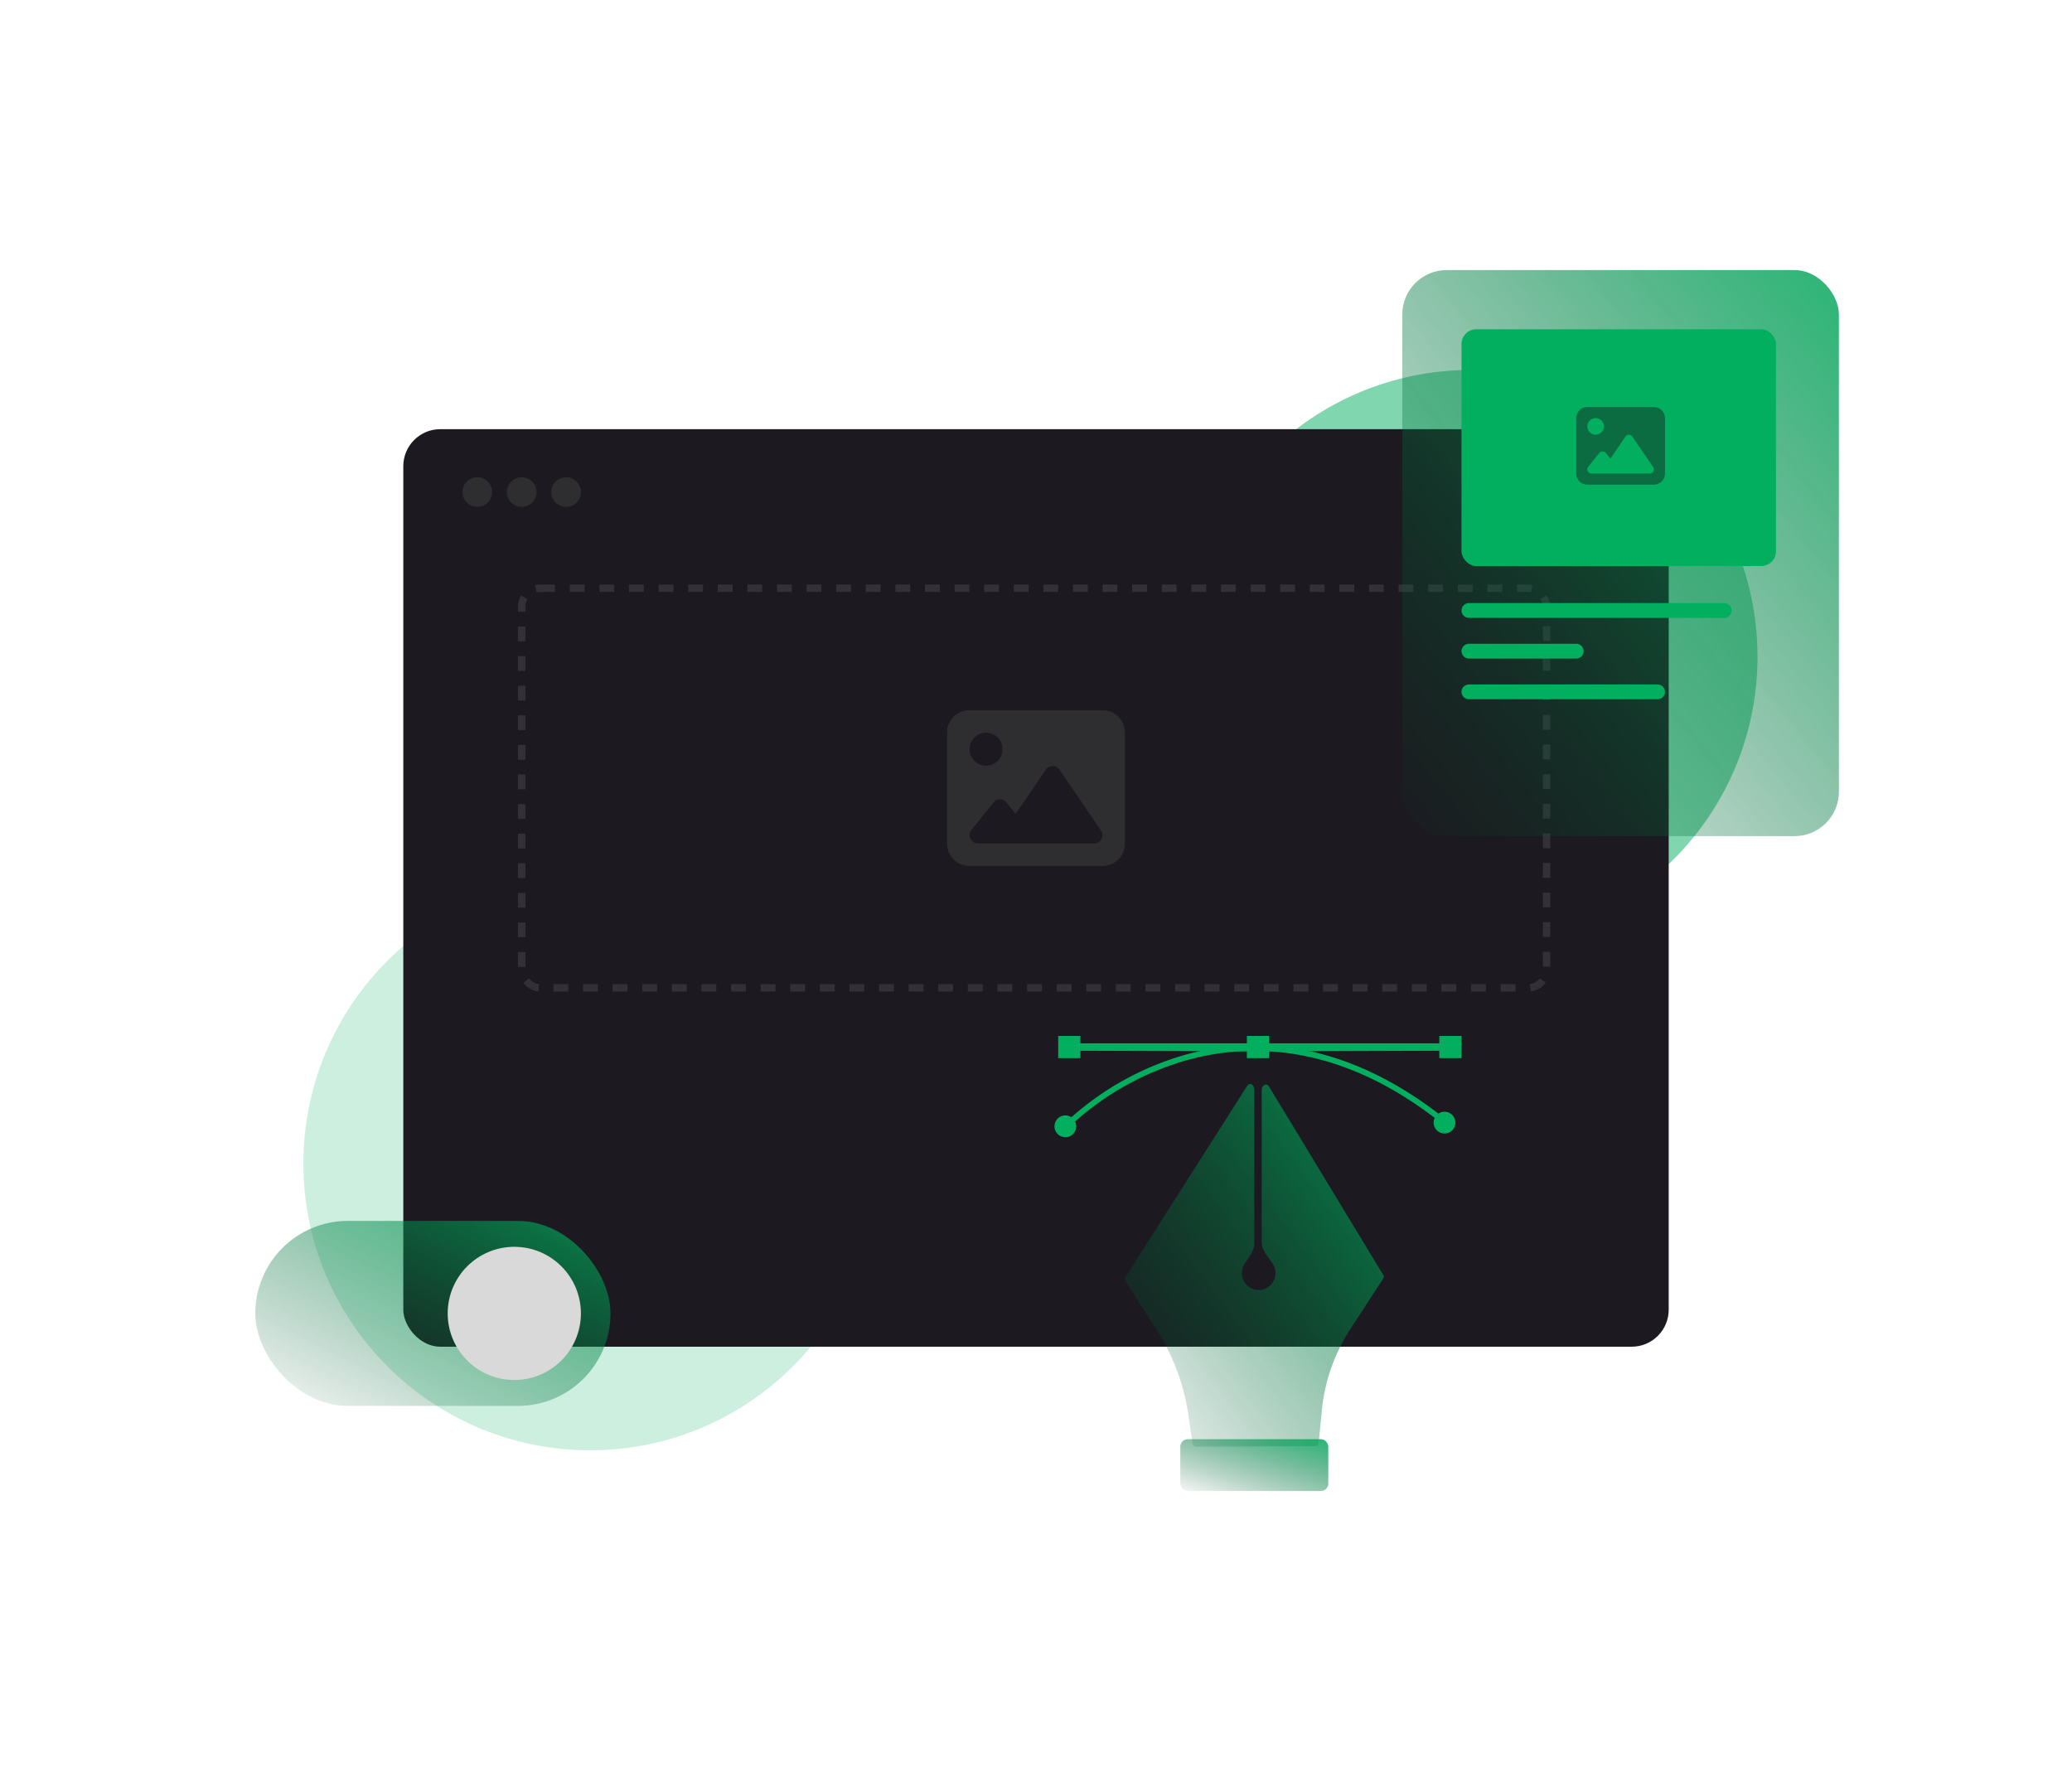 <?xml version="1.0" encoding="UTF-8"?> <svg xmlns="http://www.w3.org/2000/svg" width="560" height="480" viewBox="0 0 560 480" fill="none"><g clip-path="url(#clip0_1071_399)"><g filter="url(#filter0_f_1071_399)"><circle cx="397.5" cy="177.5" r="77.5" fill="#02AF5F" fill-opacity="0.5"></circle></g><g filter="url(#filter1_f_1071_399)"><circle cx="159.5" cy="314.5" r="77.5" fill="#02AF5F" fill-opacity="0.2"></circle></g><g filter="url(#filter2_b_1071_399)"><rect x="109" y="116" width="342" height="248" rx="10" fill="#1C1A20"></rect></g><path d="M256 198C256 194.691 258.691 192 262 192H298C301.309 192 304 194.691 304 198V228C304 231.309 301.309 234 298 234H262C258.691 234 256 231.309 256 228V198ZM286.356 207.984C285.934 207.366 285.241 207 284.5 207C283.759 207 283.056 207.366 282.644 207.984L274.487 219.947L272.003 216.844C271.572 216.309 270.925 216 270.25 216C269.575 216 268.919 216.309 268.497 216.844L262.497 224.344C261.953 225.019 261.85 225.947 262.225 226.725C262.6 227.503 263.387 228 264.25 228H295.75C296.584 228 297.353 227.541 297.738 226.8C298.122 226.059 298.075 225.169 297.606 224.484L286.356 207.984ZM266.5 207C267.693 207 268.838 206.526 269.682 205.682C270.526 204.838 271 203.693 271 202.5C271 201.307 270.526 200.162 269.682 199.318C268.838 198.474 267.693 198 266.5 198C265.307 198 264.162 198.474 263.318 199.318C262.474 200.162 262 201.307 262 202.5C262 203.693 262.474 204.838 263.318 205.682C264.162 206.526 265.307 207 266.5 207Z" fill="#2E2E30"></path><g filter="url(#filter3_b_1071_399)"><rect x="141" y="159" width="277" height="108" rx="5" stroke="#323137" stroke-width="2" stroke-dasharray="4 4"></rect></g><circle cx="129" cy="133" r="4" fill="#2E2E30"></circle><circle cx="141" cy="133" r="4" fill="#2E2E30"></circle><circle cx="153" cy="133" r="4" fill="#2E2E30"></circle><g opacity="0.9" filter="url(#filter4_b_1071_399)"><rect x="379" y="73" width="118" height="153" rx="12" fill="url(#paint0_linear_1071_399)"></rect></g><path d="M256 198C256 194.691 258.691 192 262 192H298C301.309 192 304 194.691 304 198V228C304 231.309 301.309 234 298 234H262C258.691 234 256 231.309 256 228V198ZM286.356 207.984C285.934 207.366 285.241 207 284.5 207C283.759 207 283.056 207.366 282.644 207.984L274.487 219.947L272.003 216.844C271.572 216.309 270.925 216 270.25 216C269.575 216 268.919 216.309 268.497 216.844L262.497 224.344C261.953 225.019 261.85 225.947 262.225 226.725C262.6 227.503 263.387 228 264.25 228H295.75C296.584 228 297.353 227.541 297.738 226.8C298.122 226.059 298.075 225.169 297.606 224.484L286.356 207.984ZM266.5 207C267.693 207 268.838 206.526 269.682 205.682C270.526 204.838 271 203.693 271 202.5C271 201.307 270.526 200.162 269.682 199.318C268.838 198.474 267.693 198 266.5 198C265.307 198 264.162 198.474 263.318 199.318C262.474 200.162 262 201.307 262 202.5C262 203.693 262.474 204.838 263.318 205.682C264.162 206.526 265.307 207 266.5 207Z" fill="#2E2E30"></path><g opacity="0.8" filter="url(#filter5_b_1071_399)"><rect x="69" y="330" width="96" height="50" rx="25" fill="url(#paint1_linear_1071_399)"></rect></g><circle cx="139" cy="355" r="18" fill="#D9D9D9"></circle><rect x="395" y="89" width="85" height="64" rx="4" fill="#02AF5F"></rect><path opacity="0.6" d="M426 113C426 111.345 427.345 110 429 110H447C448.655 110 450 111.345 450 113V128C450 129.655 448.655 131 447 131H429C427.345 131 426 129.655 426 128V113ZM441.178 117.992C440.967 117.683 440.62 117.5 440.25 117.5C439.88 117.5 439.528 117.683 439.322 117.992L435.244 123.973L434.002 122.422C433.786 122.155 433.463 122 433.125 122C432.787 122 432.459 122.155 432.248 122.422L429.248 126.172C428.977 126.509 428.925 126.973 429.113 127.362C429.3 127.752 429.694 128 430.125 128H445.875C446.292 128 446.677 127.77 446.869 127.4C447.061 127.03 447.037 126.584 446.803 126.242L441.178 117.992ZM431.25 117.5C431.847 117.5 432.419 117.263 432.841 116.841C433.263 116.419 433.5 115.847 433.5 115.25C433.5 114.653 433.263 114.081 432.841 113.659C432.419 113.237 431.847 113 431.25 113C430.653 113 430.081 113.237 429.659 113.659C429.237 114.081 429 114.653 429 115.25C429 115.847 429.237 116.419 429.659 116.841C430.081 117.263 430.653 117.5 431.25 117.5Z" fill="#113F2D"></path><g clip-path="url(#clip1_1071_399)"><g opacity="0.9" filter="url(#filter6_b_1071_399)"><path d="M373.858 344.618L342.913 293.579C342.807 293.409 342.649 293.278 342.463 293.205C342.276 293.133 342.071 293.124 341.879 293.178C341.687 293.233 341.517 293.349 341.396 293.508C341.275 293.668 341 294 341 294.5V335.824C341 337.995 342.767 339.752 343.962 341.564C344.571 342.488 344.827 343.602 344.68 344.701C344.534 345.799 343.996 346.807 343.166 347.537C342.336 348.267 341.271 348.669 340.169 348.669C339.066 348.669 338.001 348.267 337.172 347.537C336.342 346.807 335.804 345.799 335.657 344.701C335.511 343.602 335.766 342.488 336.376 341.564C337.484 339.884 339 338.105 339 336.092V294.5C339 294 338.746 293.528 338.626 293.368C338.506 293.208 338.338 293.092 338.147 293.036C337.956 292.981 337.752 292.989 337.566 293.061C337.38 293.132 337.222 293.262 337.117 293.431L304.143 345.244C304.064 345.369 304.016 345.511 304.003 345.659C303.978 345.952 304.149 346.216 304.308 346.464L312.685 359.583C317.09 366.48 319.982 374.243 321.165 382.353L322.271 389.89C322.324 390.247 322.389 390.642 322.689 390.844C322.84 390.946 323.018 391 323.2 391L355.504 390.886C355.689 390.885 355.869 390.829 356.022 390.725C356.324 390.519 356.379 390.115 356.415 389.751L357.258 381.183C358.009 373.393 360.627 365.903 364.889 359.354L373.703 345.807C373.86 345.567 374.023 345.307 373.996 345.022C373.982 344.879 373.935 344.74 373.858 344.618Z" fill="url(#paint2_linear_1071_399)"></path></g><path d="M389.938 303.86C361.197 280.792 335.535 281.997 319.067 287.047C308.213 290.409 298.23 296.125 289.823 303.79L288.748 302.711C297.318 294.891 307.493 289.054 318.557 285.611C335.388 280.413 361.602 279.152 390.88 302.655L389.938 303.86Z" fill="#02AF5F"></path><path d="M290.87 304.428C290.87 305.011 290.698 305.581 290.375 306.066C290.052 306.551 289.593 306.929 289.056 307.152C288.519 307.376 287.928 307.434 287.358 307.32C286.788 307.206 286.264 306.926 285.853 306.513C285.442 306.101 285.162 305.575 285.049 305.003C284.935 304.431 284.993 303.838 285.216 303.299C285.438 302.76 285.815 302.3 286.298 301.975C286.782 301.651 287.35 301.478 287.931 301.478C288.317 301.477 288.7 301.553 289.057 301.701C289.414 301.849 289.738 302.066 290.011 302.34C290.285 302.614 290.501 302.94 290.648 303.298C290.796 303.656 290.871 304.04 290.87 304.428Z" fill="#02AF5F"></path><path d="M393.345 303.428C393.345 304.011 393.172 304.582 392.849 305.067C392.526 305.552 392.066 305.93 391.529 306.153C390.991 306.376 390.4 306.434 389.83 306.32C389.26 306.205 388.736 305.924 388.325 305.51C387.914 305.097 387.635 304.571 387.522 303.999C387.41 303.426 387.469 302.833 387.693 302.294C387.916 301.755 388.294 301.295 388.778 300.972C389.262 300.649 389.831 300.477 390.413 300.478C390.798 300.478 391.18 300.555 391.536 300.703C391.893 300.851 392.216 301.069 392.489 301.343C392.761 301.616 392.977 301.942 393.124 302.299C393.271 302.657 393.346 303.041 393.345 303.428Z" fill="#02AF5F"></path><path d="M343 280H337V286H343V280Z" fill="#02AF5F"></path><path d="M395 280H389V286H395V280Z" fill="#02AF5F"></path><path d="M292 280H286V286H292V280Z" fill="#02AF5F"></path><path d="M391.452 282L289.001 282L289.001 284L340 284.166L391.452 284L391.452 282Z" fill="#02AF5F"></path><g opacity="0.9" filter="url(#filter7_b_1071_399)"><rect x="319" y="389" width="40" height="14" rx="2" fill="url(#paint3_linear_1071_399)"></rect></g></g><path d="M397 165H466" stroke="#02AF5F" stroke-width="4" stroke-linecap="round"></path><path d="M397 176H426" stroke="#02AF5F" stroke-width="4" stroke-linecap="round"></path><path d="M397 187H448" stroke="#02AF5F" stroke-width="4" stroke-linecap="round"></path></g><defs><filter id="filter0_f_1071_399" x="220" y="0" width="355" height="355" filterUnits="userSpaceOnUse" color-interpolation-filters="sRGB"><feFlood flood-opacity="0" result="BackgroundImageFix"></feFlood><feBlend mode="normal" in="SourceGraphic" in2="BackgroundImageFix" result="shape"></feBlend><feGaussianBlur stdDeviation="50" result="effect1_foregroundBlur_1071_399"></feGaussianBlur></filter><filter id="filter1_f_1071_399" x="-18" y="137" width="355" height="355" filterUnits="userSpaceOnUse" color-interpolation-filters="sRGB"><feFlood flood-opacity="0" result="BackgroundImageFix"></feFlood><feBlend mode="normal" in="SourceGraphic" in2="BackgroundImageFix" result="shape"></feBlend><feGaussianBlur stdDeviation="50" result="effect1_foregroundBlur_1071_399"></feGaussianBlur></filter><filter id="filter2_b_1071_399" x="89" y="96" width="382" height="288" filterUnits="userSpaceOnUse" color-interpolation-filters="sRGB"><feFlood flood-opacity="0" result="BackgroundImageFix"></feFlood><feGaussianBlur in="BackgroundImageFix" stdDeviation="10"></feGaussianBlur><feComposite in2="SourceAlpha" operator="in" result="effect1_backgroundBlur_1071_399"></feComposite><feBlend mode="normal" in="SourceGraphic" in2="effect1_backgroundBlur_1071_399" result="shape"></feBlend></filter><filter id="filter3_b_1071_399" x="120" y="138" width="319" height="150" filterUnits="userSpaceOnUse" color-interpolation-filters="sRGB"><feFlood flood-opacity="0" result="BackgroundImageFix"></feFlood><feGaussianBlur in="BackgroundImageFix" stdDeviation="10"></feGaussianBlur><feComposite in2="SourceAlpha" operator="in" result="effect1_backgroundBlur_1071_399"></feComposite><feBlend mode="normal" in="SourceGraphic" in2="effect1_backgroundBlur_1071_399" result="shape"></feBlend></filter><filter id="filter4_b_1071_399" x="359" y="53" width="158" height="193" filterUnits="userSpaceOnUse" color-interpolation-filters="sRGB"><feFlood flood-opacity="0" result="BackgroundImageFix"></feFlood><feGaussianBlur in="BackgroundImageFix" stdDeviation="10"></feGaussianBlur><feComposite in2="SourceAlpha" operator="in" result="effect1_backgroundBlur_1071_399"></feComposite><feBlend mode="normal" in="SourceGraphic" in2="effect1_backgroundBlur_1071_399" result="shape"></feBlend></filter><filter id="filter5_b_1071_399" x="49" y="310" width="136" height="90" filterUnits="userSpaceOnUse" color-interpolation-filters="sRGB"><feFlood flood-opacity="0" result="BackgroundImageFix"></feFlood><feGaussianBlur in="BackgroundImageFix" stdDeviation="10"></feGaussianBlur><feComposite in2="SourceAlpha" operator="in" result="effect1_backgroundBlur_1071_399"></feComposite><feBlend mode="normal" in="SourceGraphic" in2="effect1_backgroundBlur_1071_399" result="shape"></feBlend></filter><filter id="filter6_b_1071_399" x="284" y="273" width="109.998" height="138" filterUnits="userSpaceOnUse" color-interpolation-filters="sRGB"><feFlood flood-opacity="0" result="BackgroundImageFix"></feFlood><feGaussianBlur in="BackgroundImageFix" stdDeviation="10"></feGaussianBlur><feComposite in2="SourceAlpha" operator="in" result="effect1_backgroundBlur_1071_399"></feComposite><feBlend mode="normal" in="SourceGraphic" in2="effect1_backgroundBlur_1071_399" result="shape"></feBlend></filter><filter id="filter7_b_1071_399" x="299" y="369" width="80" height="54" filterUnits="userSpaceOnUse" color-interpolation-filters="sRGB"><feFlood flood-opacity="0" result="BackgroundImageFix"></feFlood><feGaussianBlur in="BackgroundImageFix" stdDeviation="10"></feGaussianBlur><feComposite in2="SourceAlpha" operator="in" result="effect1_backgroundBlur_1071_399"></feComposite><feBlend mode="normal" in="SourceGraphic" in2="effect1_backgroundBlur_1071_399" result="shape"></feBlend></filter><linearGradient id="paint0_linear_1071_399" x1="502.119" y1="57.48" x2="337.728" y2="190.293" gradientUnits="userSpaceOnUse"><stop stop-color="#02AF5F"></stop><stop offset="1" stop-color="#014928" stop-opacity="0"></stop></linearGradient><linearGradient id="paint1_linear_1071_399" x1="169.164" y1="324.928" x2="125.354" y2="413.044" gradientUnits="userSpaceOnUse"><stop stop-color="#02AF5F"></stop><stop offset="1" stop-color="#014928" stop-opacity="0"></stop></linearGradient><linearGradient id="paint2_linear_1071_399" x1="377.037" y1="283.059" x2="273.712" y2="360.372" gradientUnits="userSpaceOnUse"><stop stop-color="#02AF5F"></stop><stop offset="1" stop-color="#014928" stop-opacity="0"></stop></linearGradient><linearGradient id="paint3_linear_1071_399" x1="360.735" y1="387.58" x2="351.486" y2="415.261" gradientUnits="userSpaceOnUse"><stop stop-color="#02AF5F"></stop><stop offset="1" stop-color="#014928" stop-opacity="0"></stop></linearGradient><clipPath id="clip0_1071_399"><rect width="560" height="480" fill="white"></rect></clipPath><clipPath id="clip1_1071_399"><rect width="110" height="131" fill="white" transform="translate(285 280)"></rect></clipPath></defs></svg> 